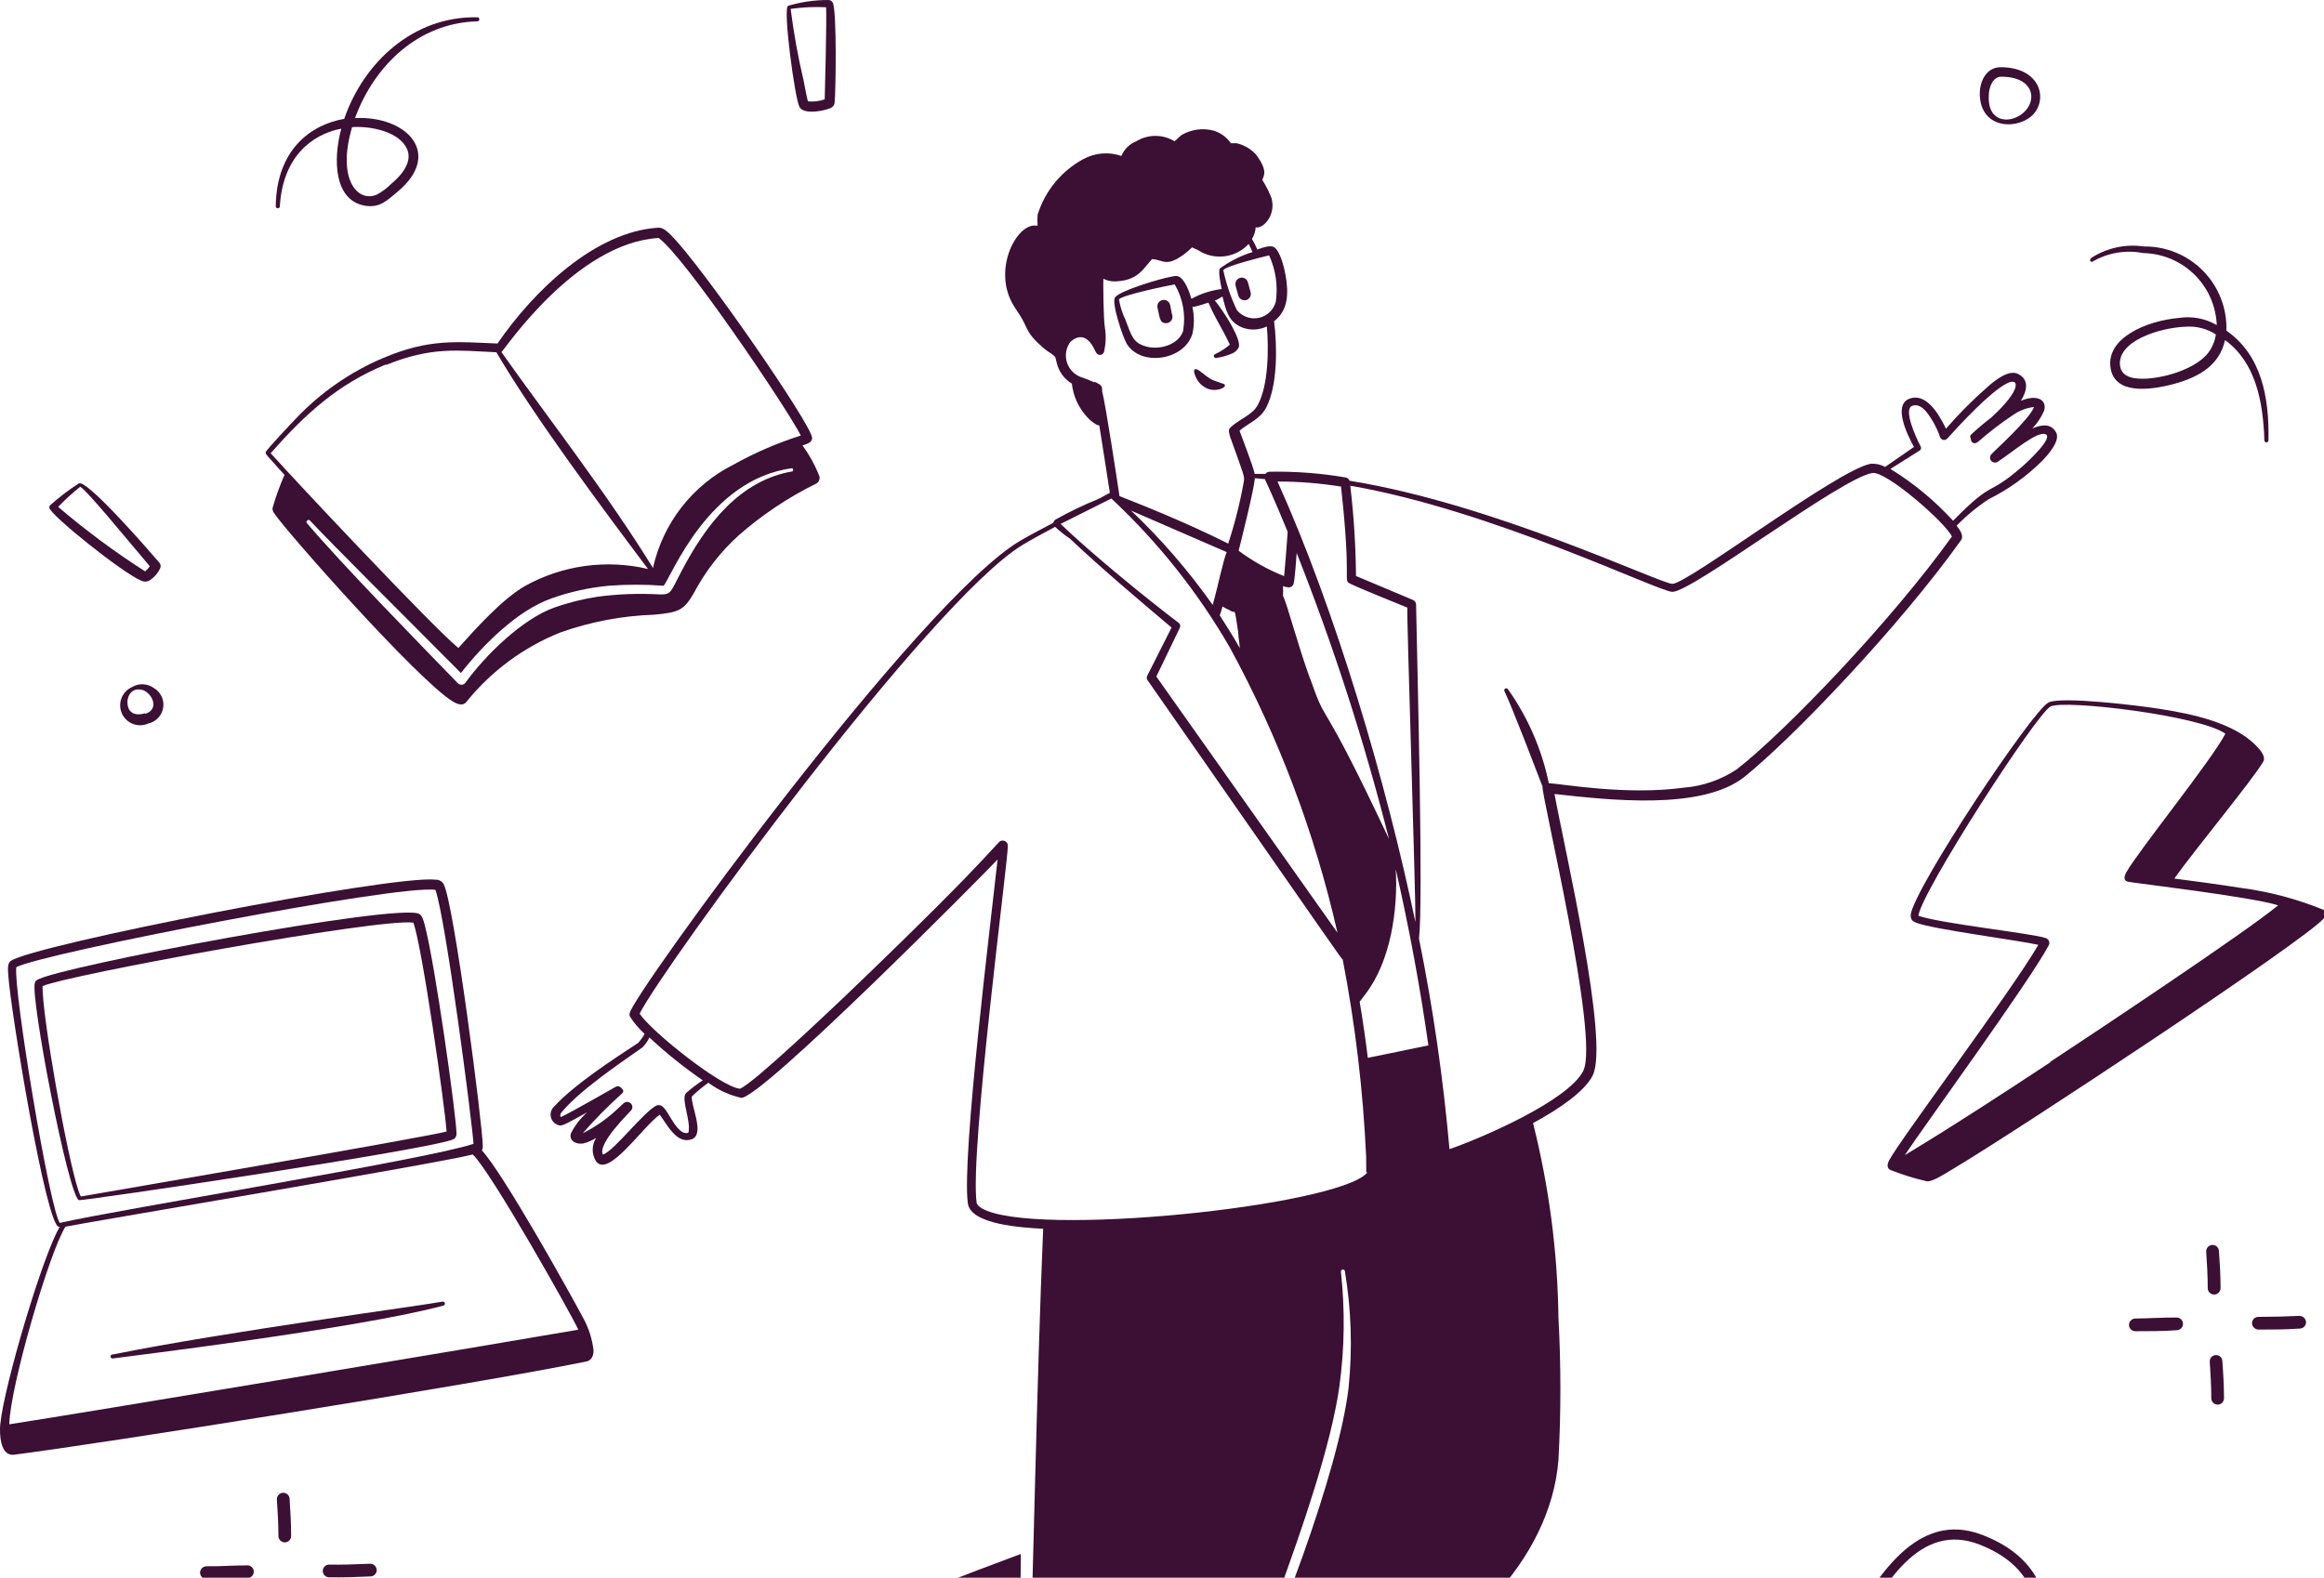 <svg width="296" height="201" viewBox="0 0 296 201" fill="none" xmlns="http://www.w3.org/2000/svg">
<path d="M100.866 224.897C103.562 223.942 106.325 223.185 109.132 222.632L109.472 223.878C109.51 224.024 109.599 224.153 109.724 224.239C109.849 224.325 110.001 224.363 110.151 224.347L121.265 223.053C124.322 216.08 129.936 205.517 130.017 205.355C129.936 202.718 130.017 200.502 130.017 197.978C123.659 200.34 111.898 204.821 105.751 207.684C105.612 207.774 105.505 207.905 105.444 208.058C105.383 208.212 105.372 208.381 105.411 208.542C105.411 208.542 105.525 208.946 105.67 209.528C102.661 209.528 93.651 209.092 91.483 211.146C91.146 211.616 90.98 212.187 91.014 212.764C90.884 214.996 92.001 232.338 93.78 237.434C94.702 240.103 96.644 239.812 97.97 237.256C99.505 233.407 100.491 229.361 100.898 225.236C100.898 225.026 100.85 225.042 100.866 224.897ZM99.005 210.418C100.979 210.256 101.594 210.289 105.832 210.159C106.592 213.039 108.162 218.96 108.97 221.985C106.116 222.427 103.299 223.081 100.542 223.942C99.683 219.48 99.169 214.959 99.005 210.418Z" fill="#3C0F34"/>
<path d="M249.76 68.836C250.164 68.27 249.647 67.542 249.21 66.975C250.447 65.703 251.819 64.569 253.303 63.594C255.805 62.347 258.094 60.709 260.081 58.741C260.906 57.884 262.459 56.121 261.876 55.085C261.294 54.05 260.259 53.985 258.851 54.584C259.461 53.944 259.959 53.205 260.323 52.4C260.776 51.138 259.709 50.119 257.395 51.057C258.237 49.715 258.431 48.307 257.007 47.628C255.859 47.078 254.176 48.388 253.205 49.245C251.299 50.911 249.51 52.705 247.851 54.616C246.832 52.481 245.214 50.022 243.192 50.798C241.17 51.575 242.739 55.053 243.774 56.946L240.102 59.486C239.547 59.186 238.92 59.046 238.29 59.081C234.116 59.793 214.947 74.385 213.005 74.385C211.517 74.385 190.26 64.193 171.883 61.249C171.848 61.139 171.782 61.041 171.693 60.966C171.604 60.892 171.496 60.844 171.382 60.828C168.176 60.281 164.926 60.038 161.675 60.1C161.577 60.107 161.481 60.135 161.394 60.182C161.308 60.23 161.232 60.296 161.174 60.375H159.815C159.491 59.065 158.294 56.04 157.874 54.875C158.974 53.921 160.494 53.435 161.287 51.898C162.743 49.051 162.678 44.101 162.274 40.93C164.102 39.539 164.15 37.307 163.73 35.026C163.568 34.104 163.067 32.017 162.29 31.499C161.853 31.208 160.931 31.499 160.139 31.79C159.346 29.946 159.346 30.787 159.669 30.043C159.82 29.7 159.907 29.333 159.928 28.959C160.786 29.218 162.565 27.503 161.95 25.239C161.628 24.428 161.233 23.648 160.769 22.909C160.996 22.359 161.481 21.696 159.961 19.674C159.306 18.967 158.455 18.472 157.518 18.25H156.774C156.237 17.471 155.449 16.9 154.541 16.632C153.171 16.283 151.719 16.486 150.497 17.199C150.173 17.441 149.915 17.765 149.591 17.991C148.86 17.547 148.02 17.312 147.165 17.312C146.309 17.312 145.469 17.547 144.738 17.991C144.31 18.159 143.92 18.412 143.592 18.735C143.264 19.057 143.004 19.442 142.829 19.868C142.036 19.594 141.195 19.489 140.36 19.559C139.524 19.628 138.712 19.871 137.976 20.272C135.181 21.788 133.091 24.337 132.152 27.374C132.126 27.832 132.126 28.291 132.152 28.749H131.974C129.548 28.393 126.458 34.152 128.933 38.633C129.224 39.167 129.596 39.669 129.952 40.251C130.987 41.869 130.583 42.354 132.896 44.328C133.576 44.91 133.689 44.861 134.11 45.217C134.53 45.573 134.368 45.395 134.611 46.301C134.743 46.835 134.98 47.337 135.308 47.779C135.636 48.22 136.048 48.592 136.52 48.873C136.692 50.456 137.367 51.941 138.445 53.112C138.787 53.494 139.185 53.821 139.626 54.082C139.745 54.149 139.878 54.188 140.014 54.196C140.5 57.205 141.098 61.119 141.357 62.786L139.917 63.562C138.033 64.32 136.201 65.201 134.433 66.199C134.294 66.295 134.196 66.439 134.158 66.603C132.443 67.509 130.826 68.367 129.904 68.917C117.059 76.536 80.579 126.766 80.207 129.063C80.166 129.195 80.166 129.336 80.207 129.468C80.73 130.302 81.367 131.059 82.1 131.716C81.874 132.128 81.603 132.514 81.291 132.865C78.056 134.984 73.203 138.139 70.598 140.953C70.416 141.116 70.278 141.324 70.201 141.556C70.123 141.788 70.107 142.036 70.154 142.276C70.201 142.516 70.311 142.74 70.471 142.925C70.631 143.11 70.837 143.25 71.067 143.331C71.553 143.493 71.634 143.445 74.788 141.714C73.921 142.474 73.212 143.398 72.701 144.432C72.491 145.321 73.3 145.839 74.319 145.677C74.892 145.527 75.438 145.287 75.937 144.965C75.645 145.416 75.49 145.941 75.49 146.478C75.49 147.015 75.645 147.54 75.937 147.99C77.554 150.029 81.793 143.606 84.025 142.021C84.931 143.17 86.161 145.855 88.118 145.143C89.817 144.512 87.956 140.775 88.118 139.692C88.776 139.06 89.479 138.476 90.221 137.944C91.469 138.87 92.896 139.526 94.411 139.87C97.08 139.87 124.937 111.754 127.056 109.505C126.296 116.655 122.462 147.343 123.271 153.313C123.643 156.014 130.13 156.403 132.864 156.548C132.039 175.961 131.489 205.371 131.343 205.678C127.056 214.915 125.892 217.439 124.452 220.237C121.831 225.252 110.798 243.759 109.553 247.965C109.375 248.628 109.359 248.887 110.054 250.117C107.97 252.308 106.035 254.638 104.263 257.089C103.373 258.707 107.191 273.784 109.892 279.122C110.507 280.319 111.51 282.163 112.853 282.115C116.897 281.969 116.881 267.442 116.768 263.382C116.767 263.257 116.721 263.136 116.638 263.042C117.371 261.948 118.171 260.9 119.033 259.904C119.547 260.258 120.088 260.571 120.65 260.842C121.2 261.085 121.815 260.664 122.268 260.292C127.655 256.054 156.709 219.849 162.937 202.766C165.768 194.969 169.537 184.195 170.605 176.559C171.258 171.732 171.318 166.842 170.783 162C170.783 161.931 170.81 161.865 170.859 161.817C170.907 161.768 170.973 161.741 171.042 161.741C171.111 161.741 171.176 161.768 171.225 161.817C171.273 161.865 171.301 161.931 171.301 162C172.111 166.87 172.269 171.826 171.77 176.737C170.573 187.333 162.209 209.415 157.744 217.536C161.595 216.824 169.424 215.271 173.21 214.139C185.828 210.305 197.475 198.867 198.494 186.023C198.824 179.972 198.824 173.907 198.494 167.856C198.385 159.502 197.299 151.19 195.259 143.089C198.689 141.228 201.827 139.045 202.846 137.039C205.03 132.752 199.255 108.082 197.993 101.158C204.901 101.918 216.661 103.293 222.145 99.006C228.422 93.959 241.979 79.755 249.76 68.836ZM115.894 262.492C112.982 260.729 108.906 256.539 108.291 253.255C108.954 252.414 109.65 251.637 110.297 250.764C112.489 254.109 115.223 257.067 118.385 259.515C117.497 260.458 116.665 261.452 115.894 262.492ZM244.502 57.399C244.586 57.345 244.646 57.262 244.67 57.166C244.694 57.069 244.68 56.968 244.632 56.881C244.065 55.83 242.367 52.125 243.548 51.704C244.227 51.446 244.826 51.866 245.327 52.432C246.093 53.404 246.689 54.498 247.091 55.668C247.12 55.763 247.176 55.848 247.25 55.914C247.325 55.98 247.416 56.025 247.514 56.043C247.612 56.062 247.714 56.053 247.807 56.018C247.9 55.983 247.983 55.924 248.045 55.846C249.663 54.05 253.448 49.957 255.584 48.857C257.201 48.016 257.589 49.569 253.626 53.193C252.716 53.887 251.841 54.627 251.005 55.409C250.959 55.472 250.935 55.549 250.935 55.627C250.935 55.706 250.959 55.782 251.005 55.846C251.005 56.266 251.345 56.735 251.927 56.299C253.334 55.064 254.82 53.924 256.376 52.885C257.171 52.321 258.094 51.965 259.062 51.85C258.576 53.338 254.063 57.383 253.675 57.836C253.551 57.946 253.477 58.1 253.466 58.265C253.456 58.43 253.51 58.593 253.618 58.718C253.727 58.843 253.88 58.92 254.044 58.934C254.209 58.947 254.373 58.896 254.5 58.79C256.295 57.625 259.434 54.907 260.518 55.312C261.601 55.716 258.382 58.725 257.573 59.437C252.93 63.465 254.128 60.877 248.757 66.345C246.419 63.784 243.734 61.562 240.781 59.744L244.502 57.399ZM174.213 134.774C173.938 132.541 173.598 130.131 173.177 127.624L173.873 126.701C177.108 122.544 178.079 115.927 177.772 110.735C179.503 118.322 180.878 125.779 181.929 133.188L174.213 134.774ZM150.157 79.383C145.903 76.148 139.06 70.567 135.08 66.749L141.551 63.514C147.493 69.064 152.579 75.464 156.644 82.505C162.86 93.924 167.471 106.145 170.346 118.823L147.278 86.194L150.287 79.95C150.327 79.853 150.335 79.747 150.312 79.646C150.289 79.544 150.235 79.453 150.157 79.383ZM161.093 61.038C161.19 61.217 162.306 63.594 164.005 67.752C164.005 67.93 163.698 71.974 163.552 73.398C161.487 72.579 159.54 71.492 157.761 70.162C158.116 68.755 159.718 62.365 159.831 60.925L161.093 61.038ZM155.35 78.413C155.463 78.121 155.577 77.733 155.706 77.28L156.79 77.847C157.405 78.251 157.162 77.022 157.712 80.581C157.712 81.179 157.874 81.842 157.906 82.57C157.162 81.228 156.24 79.788 155.366 78.413H155.35ZM154.444 77.054C151.388 72.719 147.909 68.698 144.059 65.05L156.24 70.34C155.771 71.457 155.091 74.87 154.46 77.054H154.444ZM166.884 86.534C165.267 82.117 164.021 77.183 163.406 75.889C163.443 75.486 163.443 75.079 163.406 74.676C163.64 74.763 163.885 74.817 164.134 74.838C164.29 74.839 164.442 74.785 164.561 74.684C164.68 74.582 164.758 74.442 164.781 74.288C164.911 73.754 165.121 71.052 165.153 70.454C169.859 82.335 173.788 94.51 176.914 106.901C167.774 87.456 169.182 93.085 166.901 86.534H166.884ZM180.263 117.416C176.575 99.734 170.087 77.685 162.711 61.346C165.42 61.347 168.124 61.564 170.799 61.993C172.174 74.288 171.026 73.867 171.948 74.352C172.87 74.838 178.419 77.07 179.244 77.41C179.163 78.655 180.328 114.277 180.279 117.416H180.263ZM161.643 32.535C162.486 34.375 162.784 36.419 162.5 38.423C162.369 38.933 162.098 39.397 161.718 39.762C161.339 40.128 160.865 40.381 160.351 40.493C159.836 40.605 159.3 40.573 158.803 40.398C158.306 40.224 157.866 39.916 157.534 39.507C156.762 37.881 156.181 36.171 155.803 34.411C156.24 33.845 160.899 32.712 161.643 32.535ZM139.383 48.712C138.792 48.443 138.188 48.205 137.571 48C137.158 47.83 136.789 47.567 136.493 47.233C136.196 46.898 135.98 46.5 135.862 46.069C135.743 45.638 135.725 45.185 135.808 44.746C135.891 44.307 136.074 43.893 136.342 43.535C137.361 42.678 138.283 42.726 139.124 44.004C139.658 44.991 139.642 45.072 139.885 45.169C139.954 45.2 140.03 45.215 140.106 45.214C140.182 45.213 140.257 45.196 140.326 45.164C140.395 45.132 140.456 45.085 140.506 45.028C140.555 44.97 140.592 44.902 140.613 44.829C140.853 43.816 140.891 42.767 140.726 41.739C140.532 40.623 140.5 35.673 140.532 35.511C141.004 35.76 141.535 35.877 142.069 35.851C144.997 35.737 145.579 34.233 146.744 33.004C148.087 33.133 148.362 33.78 149.882 33.004C150.594 32.599 151.247 32.098 151.824 31.515C152.288 31.706 152.737 31.933 153.166 32.195C154.136 32.661 155.229 32.804 156.286 32.603C157.343 32.402 158.308 31.868 159.039 31.078C159.216 31.418 159.378 31.758 159.524 32.114C158.037 32.575 156.638 33.28 155.382 34.201C155.107 34.54 155.512 36.385 155.609 36.821C154.254 36.992 152.942 37.414 151.743 38.067C151.5 37.226 150.966 35.657 150.125 35.22C149.872 35.142 149.601 35.142 149.348 35.22C147.892 35.446 142.667 37.016 142.036 37.873C141.486 38.471 143.056 43.098 143.541 43.858C145.401 46.738 150.853 45.897 151.872 42.532C152.124 41.403 152.124 40.232 151.872 39.102C152.341 39.102 153.749 38.601 153.91 38.552C155.027 41.06 155.35 41.205 156.644 43.907C156.466 44.053 156.175 44.295 155.933 44.457C154.784 45.217 154.541 45.088 154.606 45.411C154.625 45.476 154.666 45.531 154.723 45.566C154.78 45.602 154.847 45.616 154.913 45.606C155.592 45.509 156.256 45.324 156.887 45.056C157.265 44.915 157.576 44.638 157.761 44.279C158.213 43.26 155.706 39.426 154.719 38.277C154.913 38.277 155.366 37.954 155.706 37.776C156.159 39.588 156.466 41.011 158.213 41.723C158.718 41.914 159.257 42.001 159.796 41.978C160.335 41.956 160.864 41.825 161.352 41.594C161.611 44.441 161.562 49.068 160.203 51.591C159.508 52.901 157.793 53.403 156.693 54.487C156.369 54.794 156.58 55.231 156.693 55.7C158.488 60.699 158.521 60.683 158.424 61.33C157.948 64.016 157.283 66.664 156.434 69.257C156.03 69.079 151.484 66.668 142.586 63.206C142.311 61.378 140.839 51.623 140.37 49.828C140.402 49.197 140.322 49.051 139.383 48.631V48.712ZM150.707 42.111C150.19 43.875 147.747 44.635 146 44.15C144.253 43.664 144.139 42.775 143.314 40.672C142.928 39.868 142.661 39.013 142.522 38.132C143.056 37.549 148.895 36.352 149.623 36.239C150.645 37.986 151.028 40.033 150.707 42.03V42.111ZM87.406 139.239C86.791 139.837 87.617 141.795 87.746 143.493C87.746 143.639 87.746 144.27 87.649 144.318C86.759 144.609 85.934 143.267 85.433 142.458C84.931 141.649 84.43 140.549 83.637 140.84C82.019 141.601 78.266 146.583 76.794 147.101C76.05 145.677 80.305 141.617 80.45 141.39C80.513 141.286 80.545 141.167 80.545 141.046C80.544 140.925 80.51 140.806 80.447 140.702C80.383 140.599 80.293 140.515 80.185 140.459C80.077 140.404 79.956 140.379 79.835 140.387C79.544 140.387 79.35 140.646 78.897 141.05C77.519 142.395 75.942 143.519 74.222 144.383C75.782 142.593 77.451 140.902 79.221 139.32C79.308 139.23 79.37 139.118 79.399 138.996C79.399 138.996 79.059 138.139 78.396 138.478C77.457 138.996 72.895 141.633 71.456 142.312C71.261 142.183 71.375 141.989 71.456 141.795C73.737 138.996 78.751 135.599 81.825 133.447C82.186 133.076 82.486 132.65 82.715 132.185C84.844 134.166 87.115 135.988 89.509 137.637C88.772 138.121 88.069 138.656 87.406 139.239ZM125.05 153.944C124.695 153.717 124.436 153.507 124.387 153.216C123.497 146.615 128.448 109.214 128.367 107.742C128.367 107.655 128.349 107.57 128.316 107.49C128.282 107.411 128.233 107.339 128.172 107.278C128.11 107.218 128.036 107.171 127.956 107.139C127.876 107.108 127.79 107.093 127.703 107.095C126.878 107.095 128.334 107.095 107.725 126.831C106.366 128.109 95.98 138.042 94.249 138.705C91.871 138.527 82.925 131.393 81.469 129.144C84.284 123.45 118.418 76.601 130.227 69.434C131.133 68.884 132.686 68.027 134.385 67.121C134.972 67.675 135.605 68.178 136.277 68.626C140.03 72.185 145.256 76.617 149.219 79.95L146.129 86.081C146.082 86.162 146.058 86.254 146.058 86.348C146.058 86.441 146.082 86.533 146.129 86.615C171.22 122.609 170.848 122.204 171.01 122.204C172.618 130.522 173.618 138.945 174.002 147.408C174.002 149.689 174.002 149.495 174.099 149.333C174.196 149.171 174.099 149.446 174.099 149.446C170.185 153.717 131.44 157.697 125.05 153.944ZM214.477 100.349C207.149 101.368 198.867 99.847 197.265 99.783C196.375 95.47 194.601 91.389 192.056 87.796C192.017 87.743 191.96 87.707 191.896 87.695C191.832 87.683 191.765 87.696 191.71 87.731C191.655 87.765 191.615 87.82 191.598 87.883C191.581 87.946 191.589 88.013 191.619 88.07C192.557 89.979 195.696 98.213 196.472 100.219C196.23 100.996 203.784 132.234 201.649 136.44C199.74 140.242 188.626 145.03 184.615 146.405C183.821 137.399 182.525 128.445 180.732 119.583C181.282 114.924 180.57 87.229 180.36 76.989C180.354 76.87 180.314 76.755 180.245 76.658C180.177 76.561 180.082 76.485 179.972 76.439L172.708 73.382C172.675 69.537 172.432 65.698 171.98 61.88C190.115 65.018 211.242 75.388 213.005 75.404C215.561 75.404 234.553 60.844 238.484 60.262C240.231 59.987 247.738 66.539 248.611 68.351C240.943 79.06 227.468 93.134 221.223 98.003C219.212 99.348 216.889 100.156 214.477 100.349Z" fill="#3C0F34"/>
<path d="M149.041 38.876C149.021 38.77 148.98 38.669 148.921 38.578C148.862 38.488 148.785 38.41 148.696 38.349C148.606 38.288 148.506 38.246 148.4 38.224C148.294 38.202 148.185 38.201 148.079 38.221C147.973 38.241 147.871 38.282 147.781 38.341C147.69 38.401 147.613 38.477 147.552 38.566C147.491 38.656 147.448 38.756 147.426 38.862C147.404 38.968 147.403 39.077 147.424 39.183C147.747 40.801 147.812 41.173 148.524 41.173C148.658 41.174 148.791 41.141 148.909 41.077C149.028 41.013 149.129 40.921 149.202 40.809C149.276 40.696 149.321 40.567 149.332 40.433C149.344 40.299 149.322 40.164 149.268 40.041C149.219 39.782 149.074 39.022 149.041 38.876ZM153.991 49.585C155.043 49.893 156.046 49.391 156.014 49.132C155.981 48.873 156.014 49.003 154.59 48.469C153.636 48.113 152.584 46.851 152.212 47.045C151.84 47.239 152.406 48.275 152.536 48.469C152.882 48.994 153.395 49.387 153.991 49.585ZM266.503 33.343C268.453 32.197 270.755 31.805 272.974 32.243C275.411 32.287 277.74 33.261 279.481 34.967C281.223 36.673 282.246 38.98 282.341 41.416C280.875 40.565 279.161 40.245 277.488 40.51C273.427 40.866 268.121 43.066 268.833 46.981C269.415 50.216 273.686 49.779 276.921 48.906C280.157 48.032 282.729 46.447 283.392 43.325C287.323 46.188 288.245 51.203 288.407 56.105C288.407 56.173 288.434 56.239 288.483 56.288C288.531 56.336 288.597 56.363 288.666 56.363C288.735 56.363 288.8 56.336 288.849 56.288C288.897 56.239 288.925 56.173 288.925 56.105C289.038 50.62 288.051 45.25 283.57 42.128C283.616 40.723 283.377 39.324 282.866 38.014C282.356 36.705 281.585 35.513 280.601 34.51C279.616 33.508 278.438 32.715 277.138 32.181C275.839 31.647 274.444 31.382 273.039 31.402C270.793 31.074 268.504 31.544 266.568 32.729C265.969 33.02 266.244 33.457 266.503 33.343ZM281.257 44.942C279.429 47.337 274.252 48.582 271.858 48.178C270.968 48.032 270.24 47.66 270.046 46.738C269.464 43.503 275.045 41.739 278.377 41.626C279.734 41.522 281.088 41.869 282.227 42.613C282.105 43.459 281.771 44.26 281.257 44.942ZM259.094 14.432C260.825 12.297 259.66 8.576 254.823 8.56C252.947 8.56 252.041 10.469 252.17 12.297C252.462 16.649 257.363 16.519 259.094 14.432ZM253.303 12.216C253.303 11.148 253.804 9.757 254.92 9.773C257.525 9.773 258.722 10.987 258.722 12.329C258.657 15.387 253.092 16.972 253.303 12.216ZM252.639 195.616C238.42 189.938 231.82 217.423 220.204 241.041C220.131 242.034 220.164 243.032 220.301 244.018C220.301 246.493 220.576 262.88 222.016 264.741C222.404 265.485 224.038 264.741 224.799 264.272C231.256 260.274 237.342 255.704 242.982 250.618C243.03 250.563 243.066 250.499 243.088 250.429C243.111 250.36 243.118 250.286 243.111 250.214C246.12 245.927 257.396 223.602 260.129 212.408C262.038 204.481 260.146 198.576 252.639 195.616ZM257.719 216.161C250.106 215.185 242.746 212.781 236.026 209.075C239.811 201.909 244.486 193.739 252.203 196.813C260.793 200.226 260.615 207.296 257.719 216.112V216.161ZM230.8 258.221C230.304 257.805 229.761 257.447 229.183 257.154C226.997 256.042 224.471 255.8 222.113 256.474C221.951 254.549 221.029 242.028 221.029 241.915C233.146 246.347 229.409 244.422 241.413 250.392C240.151 251.589 235.411 254.905 230.8 258.189V258.221ZM239.148 211.405C240.726 212.267 242.345 213.05 244.001 213.751C240.293 219.575 237.016 225.663 234.198 231.966C231.48 237.644 231.577 237.612 228.811 243.808C227.193 243.29 225.575 242.805 223.957 242.319C225.705 238.841 238.129 213.411 239.148 211.372V211.405ZM229.441 243.969C234.699 234.538 240.054 222.81 244.648 213.961C246.266 214.64 247.883 215.19 249.501 215.676C248.644 217.293 246.136 221.596 245.473 222.842C244.81 224.088 238.161 237.191 237.692 238.194C236.948 239.812 234.909 244.325 234.278 245.765C232.628 245.037 231.043 244.487 229.377 243.937L229.441 243.969ZM234.861 245.975C235.848 244.18 239.908 236.641 240.41 235.67C241.17 234.166 249.647 216.84 250.116 215.837C251.604 216.258 253.173 216.614 254.176 216.808C251.216 224.897 242.691 240.475 239.617 248.159C236.818 246.849 236.187 246.525 234.796 245.943L234.861 245.975ZM235.848 209.544L238.743 211.162C232.908 221.1 227.825 231.461 223.537 242.158L221.11 241.413C230.509 221.386 230.946 218.765 235.783 209.512L235.848 209.544ZM242.513 249.567L240.07 248.402C242.707 243.225 250.957 229.944 254.726 216.921C255.632 217.083 256.522 217.229 257.379 217.342C253.222 228.434 248.231 239.196 242.448 249.534L242.513 249.567ZM191.83 260.066C192.475 259.532 192.935 258.809 193.147 257.999C193.359 257.189 193.311 256.333 193.011 255.552C192.873 254.425 192.357 253.378 191.545 252.584C190.734 251.79 189.676 251.295 188.546 251.182C187.416 251.069 186.281 251.344 185.329 251.962C184.376 252.58 183.662 253.504 183.304 254.582C181.234 253.239 178.985 251.815 176.834 250.456C178.451 248.305 183.207 249.259 183.693 251.023C183.703 251.091 183.741 251.153 183.797 251.194C183.853 251.235 183.923 251.252 183.992 251.241C184.061 251.23 184.122 251.193 184.163 251.137C184.204 251.08 184.221 251.01 184.21 250.942C183.968 248.127 178.112 246.477 175.75 249.793C173.663 248.515 171.075 246.962 168.907 245.781C170.767 244.163 174.925 245.069 175.378 246.752C175.399 246.809 175.44 246.857 175.493 246.888C175.547 246.918 175.609 246.928 175.67 246.916C175.73 246.904 175.784 246.872 175.822 246.824C175.861 246.776 175.881 246.716 175.879 246.655C175.669 244.034 170.249 242.271 167.791 245.15C166.76 244.573 165.677 244.096 164.555 243.727C164.35 243.642 164.125 243.618 163.907 243.658C163.689 243.698 163.487 243.801 163.326 243.953C159.233 249.049 145.434 262.282 139.06 263.819C138.9 263.843 138.749 263.909 138.622 264.01C138.495 264.111 138.398 264.244 138.339 264.394C138.28 264.545 138.261 264.709 138.286 264.869C138.31 265.03 138.376 265.181 138.478 265.307C139.877 266.728 141.48 267.932 143.234 268.882C141.616 270.5 140.354 271.956 139.416 273.007C138.931 273.525 138.672 283.425 139.092 285.609C139.155 285.823 139.293 286.007 139.481 286.127C141.519 287.518 167.774 298.874 170.46 297.354C172.255 296.335 193.69 274.026 194.03 273.347C194.547 272.279 194.37 265.161 194.337 262.314C194.208 261.457 192.606 260.535 191.83 260.066ZM140.063 281.436V277.828C146.776 281.063 162.145 287.664 167.968 289.508C169.457 289.993 169.586 289.928 170.363 289.508C174.811 286.661 190.519 268.963 193.399 266.261V269.675C184.663 278.427 169.829 293.763 169.554 292.889C167.952 292.792 141.454 282.083 140.063 281.436ZM191.425 254.614C192.007 255.594 192.319 256.71 192.331 257.849C192.326 258.212 192.237 258.568 192.071 258.891C191.906 259.213 191.668 259.494 191.377 259.71C190.018 258.804 187.446 257.121 184.404 255.148C186.071 251.864 189.775 251.815 191.361 254.614H191.425ZM139.659 264.967C146.55 262.929 159.637 250.311 164.037 244.843C165.096 245.138 166.117 245.556 167.079 246.089C165.461 249.097 167.192 252.398 167.807 251.928C168.146 251.67 167.532 251.573 167.435 249.987C167.393 248.829 167.655 247.68 168.195 246.655C170.427 247.82 173.048 249.34 175.264 250.618C173.905 253.643 175.539 256.636 176.106 256.199C176.672 255.762 175.847 255.86 175.75 254.274C175.71 253.235 175.909 252.2 176.332 251.249C178.613 252.592 180.943 253.983 183.078 255.293C182.749 256.099 182.618 256.973 182.697 257.84C182.776 258.707 183.062 259.542 183.531 260.276C183.552 260.303 183.579 260.327 183.609 260.344C183.639 260.361 183.672 260.373 183.707 260.377C183.741 260.382 183.777 260.379 183.81 260.37C183.844 260.361 183.875 260.346 183.903 260.324C183.931 260.303 183.954 260.277 183.971 260.246C183.988 260.216 184 260.183 184.004 260.148C184.009 260.114 184.006 260.079 183.997 260.045C183.988 260.011 183.973 259.98 183.951 259.952C183.661 259.31 183.517 258.61 183.531 257.905C183.545 257.2 183.716 256.506 184.032 255.876C187.802 258.173 190.843 260.098 191.781 260.729C191.603 260.891 174.731 275.903 168.988 280.368C165.218 279.381 145.434 269.562 139.659 264.967ZM140.273 273.978C147.602 277.213 164.248 284.719 168.082 285.447C168.745 285.577 169.004 285.625 170.266 284.622C175.653 280.303 193.172 261.974 193.334 262.169C193.342 262.217 193.342 262.266 193.334 262.314V265.55C189.727 268.445 169.667 289.508 169.344 288.505C167.726 288.505 141.438 277.78 140.095 277.181C140.063 276.502 140.209 274.69 140.273 273.978ZM169.732 296.27C168.114 297.192 143.476 287.178 140.176 285.14C140.052 284.109 139.993 283.072 139.998 282.034C147.084 285.528 167.693 294.232 169.586 294.151C172.352 294.005 191.911 271.988 193.302 270.451C193.318 271.278 193.236 272.103 193.059 272.91C192.784 273.444 170.799 295.671 169.732 296.27ZM35.704 205.08C35.818 206.811 35.899 208.315 35.899 209.722C35.899 209.937 35.984 210.143 36.136 210.294C36.287 210.446 36.493 210.531 36.707 210.531C36.922 210.531 37.128 210.446 37.279 210.294C37.431 210.143 37.516 209.937 37.516 209.722C37.516 208.218 37.435 206.73 37.322 204.966C37.307 204.752 37.208 204.552 37.045 204.411C36.883 204.27 36.671 204.199 36.457 204.214C36.242 204.229 36.042 204.329 35.901 204.491C35.76 204.653 35.689 204.865 35.704 205.08ZM282.195 172.644C282.089 172.651 281.986 172.678 281.891 172.724C281.796 172.771 281.712 172.836 281.642 172.916C281.573 172.996 281.52 173.089 281.487 173.19C281.454 173.29 281.442 173.396 281.451 173.502C281.548 174.99 281.645 176.592 281.645 178.145C281.645 178.359 281.73 178.565 281.882 178.717C282.034 178.868 282.239 178.954 282.454 178.954C282.668 178.954 282.874 178.868 283.026 178.717C283.178 178.565 283.263 178.359 283.263 178.145C283.263 176.527 283.166 174.909 283.052 173.389C283.046 173.283 283.019 173.18 282.972 173.085C282.926 172.99 282.861 172.905 282.781 172.836C282.701 172.766 282.608 172.714 282.507 172.681C282.407 172.648 282.3 172.636 282.195 172.644ZM31.515 201.051C31.729 201.051 31.935 200.966 32.087 200.815C32.238 200.663 32.323 200.457 32.323 200.243C32.323 200.028 32.238 199.822 32.087 199.671C31.935 199.519 31.729 199.434 31.515 199.434C29.557 199.434 27.923 199.579 26.305 199.547C26.09 199.547 25.882 199.632 25.728 199.783C25.573 199.934 25.485 200.14 25.48 200.356C25.48 200.57 25.566 200.776 25.717 200.928C25.869 201.079 26.075 201.165 26.289 201.165C27.956 201.197 29.784 201.132 31.515 201.051ZM277.18 167.856C275.239 167.856 273.605 167.969 271.971 167.985C271.757 167.985 271.551 168.071 271.399 168.222C271.247 168.374 271.162 168.58 271.162 168.794C271.162 169.009 271.247 169.215 271.399 169.366C271.551 169.518 271.757 169.603 271.971 169.603C273.718 169.603 275.53 169.603 277.277 169.474C277.492 169.461 277.692 169.363 277.835 169.203C277.978 169.042 278.05 168.831 278.038 168.616C278.025 168.402 277.927 168.201 277.766 168.059C277.606 167.916 277.395 167.843 277.18 167.856ZM35.268 191.054C35.365 192.542 35.462 194.144 35.462 195.697C35.466 195.91 35.553 196.113 35.703 196.264C35.854 196.415 36.057 196.502 36.271 196.506C36.485 196.506 36.691 196.421 36.843 196.269C36.994 196.117 37.08 195.911 37.08 195.697C37.08 194.079 36.982 192.461 36.885 190.941C36.87 190.726 36.771 190.526 36.608 190.385C36.446 190.244 36.234 190.174 36.02 190.189C35.805 190.204 35.606 190.303 35.465 190.465C35.324 190.628 35.253 190.84 35.268 191.054ZM282.826 164.119C282.826 162.501 282.729 160.884 282.616 159.363C282.601 159.149 282.501 158.949 282.339 158.808C282.176 158.667 281.965 158.596 281.75 158.611C281.536 158.626 281.336 158.725 281.195 158.888C281.054 159.05 280.983 159.262 280.998 159.476C281.095 160.965 281.192 162.566 281.192 164.119C281.192 164.334 281.277 164.539 281.429 164.691C281.581 164.843 281.786 164.928 282.001 164.928C282.217 164.928 282.424 164.843 282.579 164.692C282.733 164.541 282.822 164.335 282.826 164.119ZM47.206 200.841C47.313 200.837 47.417 200.812 47.514 200.767C47.61 200.723 47.697 200.66 47.769 200.582C47.841 200.503 47.897 200.412 47.934 200.312C47.971 200.212 47.987 200.106 47.983 200C47.967 199.788 47.871 199.591 47.715 199.447C47.559 199.303 47.354 199.223 47.142 199.223C45.184 199.304 43.55 199.369 41.916 199.337C41.702 199.337 41.496 199.422 41.344 199.574C41.193 199.725 41.108 199.931 41.108 200.146C41.108 200.36 41.193 200.566 41.344 200.717C41.496 200.869 41.702 200.954 41.916 200.954C43.647 200.987 45.459 200.922 47.206 200.841ZM292.872 167.646C291.254 167.727 289.459 167.775 287.663 167.775C287.556 167.771 287.45 167.788 287.35 167.826C287.25 167.864 287.158 167.922 287.081 167.996C287.004 168.07 286.943 168.159 286.901 168.257C286.859 168.355 286.838 168.461 286.838 168.568C286.838 168.784 286.923 168.991 287.074 169.146C287.225 169.3 287.431 169.389 287.647 169.393C289.491 169.393 290.979 169.393 292.937 169.263C293.043 169.259 293.147 169.234 293.244 169.19C293.34 169.145 293.427 169.082 293.499 169.004C293.571 168.926 293.627 168.834 293.664 168.734C293.701 168.635 293.717 168.529 293.713 168.422C293.693 168.212 293.596 168.016 293.441 167.873C293.286 167.73 293.083 167.649 292.872 167.646ZM10.031 152.908C10.242 153.07 55.861 146.308 57.819 145.111C57.927 145.032 58.014 144.927 58.07 144.805C58.127 144.683 58.151 144.549 58.142 144.415C58.142 142.329 55.408 122.738 54.098 117.853C53.936 117.254 53.774 116.656 53.402 116.445C50.927 114.957 7.314 123.175 4.709 124.857C4.638 124.899 4.578 124.955 4.53 125.022C4.483 125.089 4.45 125.165 4.434 125.246C3.884 127.203 8.624 151.938 10.031 152.908ZM5.421 125.634C8.527 124.226 48.112 116.979 52.642 117.545C53.742 120.376 56.686 141.115 56.88 144.157C54.632 144.82 10.646 152.375 10.484 152.407C10.322 152.439 10.306 152.633 9.967 151.614C8.543 147.344 5.34 129.29 5.421 125.634Z" fill="#3C0F34"/>
<path d="M61.377 146.551C61.465 146.387 61.505 146.202 61.491 146.017C61.491 143.445 57.802 114.892 56.492 112.611C56.389 112.443 56.244 112.305 56.071 112.211C55.897 112.118 55.702 112.071 55.505 112.077C50.086 111.414 4.369 120.344 1.36 122.431C0.94 122.722 1.004 123.45 1.053 124.226C1.312 128.481 5.906 156.467 7.524 156.306C7.702 156.306 7.637 156.176 7.216 157.034C4.693 162.226 -0.096 178.856 0.001 182.205C0.001 183.613 0.325 185.441 1.716 185.343C11.697 184.114 60.633 176.349 74.707 173.453C75.257 173.34 75.613 172.839 75.597 172.014C75.431 170.639 75.014 169.307 74.368 168.083C72.394 164.378 64.208 149.705 61.377 146.551ZM7.621 155.804C6.359 154.186 1.716 126.313 2.072 123.223C5.631 121.379 50.733 112.66 55.457 113.372C56.751 116.93 60.099 142.636 60.31 145.726C54.583 147.699 14.933 154.105 7.621 155.804ZM8.333 156.289C9.692 155.95 55.974 148.201 60.213 147.085C62.526 149.236 72.976 167.824 73.656 169.409C64.37 171.027 9.287 180.232 1.182 181.461C1.296 176.559 6.327 159.428 8.333 156.289Z" fill="#3C0F34"/>
<path d="M14.415 173.065C15.823 172.855 45.686 169.264 56.476 166.336C56.542 166.318 56.599 166.276 56.634 166.216C56.669 166.157 56.679 166.087 56.662 166.02C56.645 165.954 56.602 165.897 56.543 165.862C56.484 165.827 56.413 165.817 56.347 165.834C54.227 166.271 28.376 169.717 14.383 172.564C14.345 172.557 14.305 172.559 14.267 172.569C14.229 172.58 14.194 172.599 14.165 172.625C14.136 172.652 14.113 172.684 14.098 172.72C14.083 172.757 14.076 172.796 14.079 172.835C14.082 172.874 14.093 172.912 14.112 172.947C14.132 172.981 14.159 173.01 14.191 173.032C14.224 173.054 14.261 173.069 14.3 173.075C14.338 173.08 14.378 173.077 14.415 173.065ZM36.238 60.505C35.634 61.87 35.126 63.275 34.718 64.711C34.694 64.941 34.757 65.172 34.896 65.358C36.53 67.817 53.273 86.696 57.641 89.349C58.239 89.721 58.951 89.98 59.388 89.446C62.561 85.498 66.702 82.438 71.407 80.564C75.238 79.209 79.253 78.451 83.314 78.316C86.549 78.025 87.115 77.701 88.361 75.582C89.83 72.793 91.78 70.285 94.12 68.173C97.104 65.564 100.416 63.356 103.972 61.605C104.132 61.514 104.257 61.373 104.328 61.203C104.398 61.033 104.409 60.844 104.36 60.667C103.813 59.275 103.09 57.959 102.209 56.752C102.791 56.558 103.438 56.38 103.438 55.797C103.438 54.18 89.332 33.764 85.417 29.914C85.012 29.51 84.43 28.976 83.896 29.008C75.808 29.461 67.929 37.097 63.367 43.762C58.142 43.568 54.761 43.098 48.808 45.606C44.605 47.39 40.816 50.022 37.678 53.339C37.193 53.84 33.893 57.334 33.844 57.609C33.796 57.884 33.893 57.884 36.238 60.505ZM100.947 60.052C94.201 61.2 89.898 66.814 86.727 72.913C85.32 75.63 85.449 75.76 83.961 75.728C81.358 75.58 78.748 75.678 76.163 76.019C74.268 76.302 72.404 76.768 70.599 77.41C66.49 78.866 61.782 83.525 59.275 86.987C59.221 87.058 59.154 87.117 59.076 87.16C58.998 87.204 58.912 87.23 58.824 87.237C58.735 87.245 58.646 87.234 58.562 87.205C58.478 87.175 58.401 87.129 58.336 87.068C53.079 81.648 43.777 72.136 39.102 66.668C38.875 66.426 39.264 66.07 39.49 66.329C42.515 69.564 50.329 77.313 58.708 85.741C61.539 82.134 65.907 77.766 70.227 76.245C72.582 75.405 75.033 74.862 77.522 74.627C79.854 74.451 82.195 74.451 84.527 74.627C85.481 73.528 90.205 61.039 100.914 59.648C100.946 59.67 100.972 59.7 100.99 59.735C101.008 59.769 101.018 59.807 101.02 59.846C101.022 59.885 101.014 59.923 100.999 59.959C100.983 59.995 100.96 60.026 100.931 60.052H100.947ZM83.88 30.318C87.115 32.583 100.284 52.077 101.998 55.49C99.023 56.433 96.15 57.674 93.424 59.195C90.843 60.489 88.583 62.342 86.809 64.62C85.035 66.898 83.791 69.543 83.168 72.363C77.361 62.915 69.256 52.513 63.869 44.862C64.192 44.651 73.284 30.949 83.88 30.318ZM49.164 46.495C55.069 44.117 58.336 44.667 63.222 44.878C68.075 53.16 76.794 64.84 82.537 72.492C77.237 71.238 71.659 72.005 66.894 74.644C64.031 76.261 60.536 80.144 58.385 82.554C55.279 80.063 37.355 60.974 34.475 57.739C38.908 52.724 43 48.955 49.164 46.431V46.495ZM19.56 87.634C19.16 87.353 18.687 87.195 18.199 87.178C17.711 87.16 17.228 87.285 16.81 87.537C16.505 87.673 16.23 87.868 16 88.11C15.771 88.352 15.591 88.637 15.472 88.949C15.352 89.261 15.295 89.593 15.304 89.926C15.313 90.26 15.388 90.589 15.524 90.894C15.66 91.198 15.854 91.474 16.096 91.703C16.339 91.933 16.624 92.112 16.936 92.232C17.247 92.351 17.579 92.408 17.913 92.399C18.247 92.39 18.576 92.316 18.88 92.18C19.367 92.073 19.811 91.821 20.151 91.457C20.491 91.093 20.713 90.634 20.787 90.141C20.861 89.648 20.783 89.144 20.564 88.697C20.345 88.249 19.994 87.878 19.56 87.634ZM18.492 90.869C17.36 91.225 16.68 90.869 16.405 90.319C15.888 89.171 16.535 87.407 18.217 87.925C19.398 88.362 20.352 90.352 18.492 90.95V90.869ZM101.82 13.607C102.29 14.562 104.473 14.206 105.428 13.899C105.929 13.737 106.253 13.559 106.301 13.074C106.447 11.86 106.609 1.345 106.059 0.326C106.002 0.219 105.915 0.132 105.808 0.074C105.702 0.016 105.581 -0.008 105.46 0.003C103.734 -0.002 102.017 0.249 100.364 0.747C99.701 1.151 101.238 12.54 101.82 13.607ZM100.704 1.135C102.199 0.921 103.71 0.851 105.218 0.925C105.315 2.122 105.056 12.491 105.04 12.653C104.356 12.898 103.626 12.986 102.904 12.912C102.791 12.54 102.597 11.537 102.354 10.275C101.641 7.26 101.091 4.209 100.704 1.135ZM17.991 73.981C18.146 74.06 18.318 74.101 18.492 74.101C18.666 74.101 18.838 74.06 18.994 73.981C19.619 73.595 20.114 73.032 20.417 72.363C20.458 72.256 20.471 72.14 20.454 72.026C20.437 71.913 20.391 71.806 20.32 71.716C19.544 70.794 11.067 60.974 10.031 61.589C8.76 62.412 7.554 63.331 6.424 64.339C6.378 64.38 6.342 64.43 6.317 64.485C6.292 64.541 6.279 64.601 6.278 64.662C6.246 65.504 15.661 73.042 17.991 73.981ZM10.226 62.009C11.406 62.867 15.386 67.785 19.075 72.136C18.916 72.386 18.719 72.61 18.492 72.799C14.614 70.318 10.912 67.572 7.411 64.582C8.288 63.66 9.229 62.801 10.226 62.009ZM35.64 26.323C35.996 20.046 39.652 17.134 43.47 16.39C42.386 20.369 42.564 25.546 46.495 26.209C48.371 26.517 49.293 25.546 50.652 24.414C56.46 19.561 51.768 14.707 45.217 15.047C47.659 8.35 53.305 2.898 60.795 2.72C60.864 2.72 60.93 2.693 60.978 2.644C61.027 2.596 61.054 2.53 61.054 2.461C61.054 2.393 61.027 2.327 60.978 2.278C60.93 2.23 60.864 2.203 60.795 2.203C52.707 2.041 46.349 7.865 43.842 15.144C39.522 15.889 35.235 19.124 35.122 26.226C35.116 26.26 35.116 26.294 35.123 26.328C35.13 26.362 35.144 26.394 35.164 26.423C35.183 26.451 35.208 26.476 35.237 26.495C35.266 26.514 35.298 26.527 35.333 26.533C35.367 26.539 35.401 26.539 35.435 26.532C35.469 26.525 35.501 26.511 35.53 26.491C35.558 26.472 35.583 26.447 35.602 26.418C35.62 26.389 35.633 26.357 35.64 26.323ZM44.845 16.196C47.255 16.034 50.846 16.778 51.833 18.962C52.399 20.208 51.833 21.745 49.827 23.427C49.283 23.973 48.661 24.436 47.983 24.802C45.556 25.837 42.871 22.845 44.845 16.196ZM49.471 244.989C47.908 244.57 46.278 244.468 44.675 244.689C43.072 244.91 41.529 245.45 40.138 246.276C38.747 247.102 37.535 248.198 36.573 249.499C35.612 250.801 34.92 252.281 34.54 253.854C33.821 257.121 34.43 260.54 36.232 263.358C38.034 266.177 40.882 268.164 44.149 268.882C47.416 269.601 50.835 268.992 53.653 267.19C56.472 265.388 58.459 262.54 59.178 259.273C59.484 257.697 59.477 256.076 59.154 254.504C58.832 252.931 58.201 251.438 57.299 250.11C56.397 248.782 55.24 247.646 53.897 246.767C52.553 245.888 51.049 245.284 49.471 244.989ZM54.47 258.173C53.821 260.762 52.267 263.033 50.089 264.576C47.911 266.119 45.254 266.831 42.596 266.585C40.157 265.632 38.131 263.849 36.877 261.55C35.622 259.251 35.218 256.583 35.737 254.016C36.342 251.364 37.882 249.019 40.074 247.409C42.266 245.799 44.964 245.032 47.676 245.247C50.139 246.265 52.165 248.12 53.396 250.484C54.627 252.848 54.984 255.571 54.405 258.173H54.47Z" fill="#3C0F34"/>
<path d="M71.019 249.599C69.611 249.113 68.101 248.996 66.635 249.259C66.027 247.866 65.279 246.538 64.402 245.296C65.454 244.341 68.333 241.688 67.638 240.443C65.162 237.481 62.223 234.941 58.934 232.92C57.561 232.151 56.049 231.662 54.486 231.481C53.45 231.626 50.992 235.654 50.441 236.56C50.086 236.56 48.824 236.156 48.727 236.107C48.727 234.942 48.387 230.736 47.336 230.251C46.16 229.818 44.939 229.52 43.696 229.361C42.547 229.183 32.21 231.076 31.45 232.467C30.948 233.406 32.113 236.948 32.453 237.935C31.58 238.415 30.742 238.956 29.945 239.553C28.327 240.701 28.764 240.653 28.473 240.524C28.121 240.356 27.744 240.246 27.357 240.2C26.064 239.442 24.549 239.156 23.07 239.391C21.581 239.876 18.071 247.868 17.505 249.922C17.32 250.441 17.27 250.997 17.359 251.54C17.748 252.608 20.336 253.465 21.42 253.805C21.12 255.886 21.12 258 21.42 260.082C19.996 260.47 17.036 261.343 17.198 262.799C17.359 264.255 21.145 273.865 22.714 274.625C23.573 275.106 24.524 275.401 25.505 275.493C26.485 275.585 27.474 275.471 28.408 275.159C28.934 274.896 29.442 274.599 29.929 274.269C30.576 274.754 31.255 275.191 31.951 275.612C31.45 276.857 30.333 279.64 30.689 280.902C30.867 281.565 31.401 281.775 32.145 282.05C34.2 282.794 45.265 285.447 46.947 285.156C47.578 285.059 47.918 284.396 48.112 283.765C48.471 282.329 48.683 280.86 48.743 279.381C49.574 279.299 50.4 279.175 51.218 279.009C51.718 279.888 52.357 280.68 53.111 281.355C53.936 281.937 54.631 281.646 55.57 281.047C56.023 281.63 56.702 282.438 57.43 282.519C59.258 282.73 66.813 275.612 67.589 274.156C68.236 272.942 65.874 270.775 64.823 269.82C65.96 268.109 66.853 266.246 67.476 264.288C68.643 264.464 69.824 264.529 71.003 264.482C71.536 264.482 72.151 264.288 72.378 263.786C73.365 261.538 73.073 253.012 72.378 250.845C72.281 250.214 71.553 249.793 71.019 249.599ZM71.407 251.087C71.957 253.19 72.135 261.133 71.326 263.188C69.927 263.326 68.516 263.26 67.136 262.994C66.989 262.968 66.838 262.999 66.712 263.08C66.586 263.161 66.495 263.286 66.457 263.43C65.813 265.617 64.812 267.683 63.496 269.545C63.403 269.669 63.36 269.824 63.379 269.977C63.397 270.131 63.474 270.272 63.593 270.37C64.728 271.27 65.693 272.366 66.441 273.606C65.632 274.932 59.306 280.724 57.559 281.209C57.301 281.209 56.589 280.238 56.411 279.98C55.813 279.082 55.273 278.147 54.793 277.181C54.723 277.04 54.603 276.93 54.456 276.874C54.31 276.817 54.147 276.817 54.001 276.874C49.309 278.637 47.53 277.601 47.53 278.766C47.532 280.51 47.248 282.243 46.688 283.894C42.887 283.481 39.143 282.645 35.526 281.403C35.701 279.676 36.183 277.994 36.95 276.437C37.435 275.353 35.494 275.66 31.87 271.972C31.753 271.864 31.6 271.804 31.442 271.804C31.282 271.804 31.129 271.864 31.013 271.972C29.395 273.298 27.292 274.593 26.871 274.382C26.046 273.978 22.245 265.355 22.018 263.608C23.169 262.807 24.475 262.255 25.852 261.991C25.999 261.949 26.126 261.856 26.209 261.728C26.293 261.6 26.327 261.446 26.305 261.295C25.909 259.004 25.909 256.662 26.305 254.371C26.33 254.23 26.3 254.085 26.222 253.965C26.144 253.845 26.024 253.759 25.885 253.724C24.665 253.404 23.491 252.932 22.39 252.317C22.035 252.058 22.067 252.074 22.099 251.799C23.146 248.023 24.826 244.451 27.066 241.235C27.939 240.993 30.301 242.724 31.11 243.338C31.194 243.42 31.308 243.466 31.425 243.466C31.543 243.466 31.656 243.42 31.741 243.338C32.484 242.567 33.284 241.854 34.135 241.203C36.594 239.343 37.257 239.585 37.047 238.938C36.303 237.315 35.886 235.562 35.817 233.778C36.068 233.569 36.353 233.405 36.659 233.292C38.169 232.695 39.721 232.209 41.301 231.836C43.218 231.302 45.187 230.982 47.174 230.882C47.513 231.028 47.821 232.5 47.902 232.953C48.5 236.188 48.096 236.851 48.565 236.9C53.175 237.353 54.114 238.631 54.437 238.065C55.334 236.496 56.38 235.017 57.559 233.648C57.899 233.309 57.883 233.147 58.902 233.729C61.947 235.719 64.674 238.157 66.991 240.96C67.233 241.381 65.13 243.613 63.593 244.924C63.06 245.393 63.82 245.603 65.211 248.256C66.602 250.909 66.279 251.653 67.023 251.492C68.458 251.148 69.934 251.012 71.407 251.087ZM295.929 115.911C292.538 114.526 288.982 113.585 285.349 113.113C282.696 112.692 279.574 112.271 276.937 111.932C279.477 108.34 286.999 99.249 288.261 97.033C288.617 96.434 287.938 95.593 287.436 95.091C284.621 92.082 279.186 90.95 275.012 90.303C272.618 89.915 262.62 88.685 260.922 89.494C258.884 90.465 243.806 113.113 243.354 116.558C243.354 117.141 243.548 117.367 244.114 117.578C246.492 118.451 257.217 119.81 259.611 120.376C256.376 126.038 241.995 145.176 240.587 147.877C240.248 148.557 240.458 148.961 240.862 149.091C242.318 149.668 243.816 150.134 245.343 150.482C245.926 150.66 247.204 149.867 249.064 148.735C257.411 143.72 293.228 120.069 295.978 117.011C296.054 116.94 296.113 116.852 296.152 116.755C296.192 116.659 296.209 116.555 296.205 116.45C296.2 116.346 296.173 116.244 296.126 116.151C296.078 116.058 296.011 115.976 295.929 115.911ZM261.165 135.324C247.414 144.399 242.771 147.052 242.609 147.165C244.826 143.784 258.592 124.922 260.954 120.409C260.995 120.321 261.016 120.226 261.016 120.13C261.016 120.033 260.994 119.938 260.952 119.851C260.91 119.765 260.849 119.688 260.774 119.628C260.699 119.567 260.611 119.525 260.517 119.503C258.9 118.92 247.123 117.658 244.34 116.672C244.696 113.663 259.385 90.918 261.165 90.012C262.944 89.106 280.205 91.16 283.44 93.474C281.742 96.79 272.359 108.405 270.838 111.107C270.531 111.657 270.434 112.191 271.033 112.336C271.631 112.482 286.838 114.261 290.154 115.345C286.11 118.726 265.694 132.283 261.165 135.259V135.324ZM157.388 36.417C157.388 36.562 157.485 36.74 157.728 37.679C157.792 37.882 157.932 38.053 158.119 38.156C158.306 38.258 158.525 38.285 158.731 38.229C158.937 38.169 159.111 38.029 159.214 37.841C159.317 37.653 159.341 37.432 159.281 37.226C159.119 36.595 158.974 36.061 158.877 35.802C158.782 35.625 158.625 35.488 158.436 35.42C158.247 35.352 158.039 35.357 157.853 35.434C157.667 35.511 157.517 35.654 157.431 35.836C157.345 36.017 157.33 36.225 157.388 36.417Z" fill="#3C0F34"/>
</svg>
